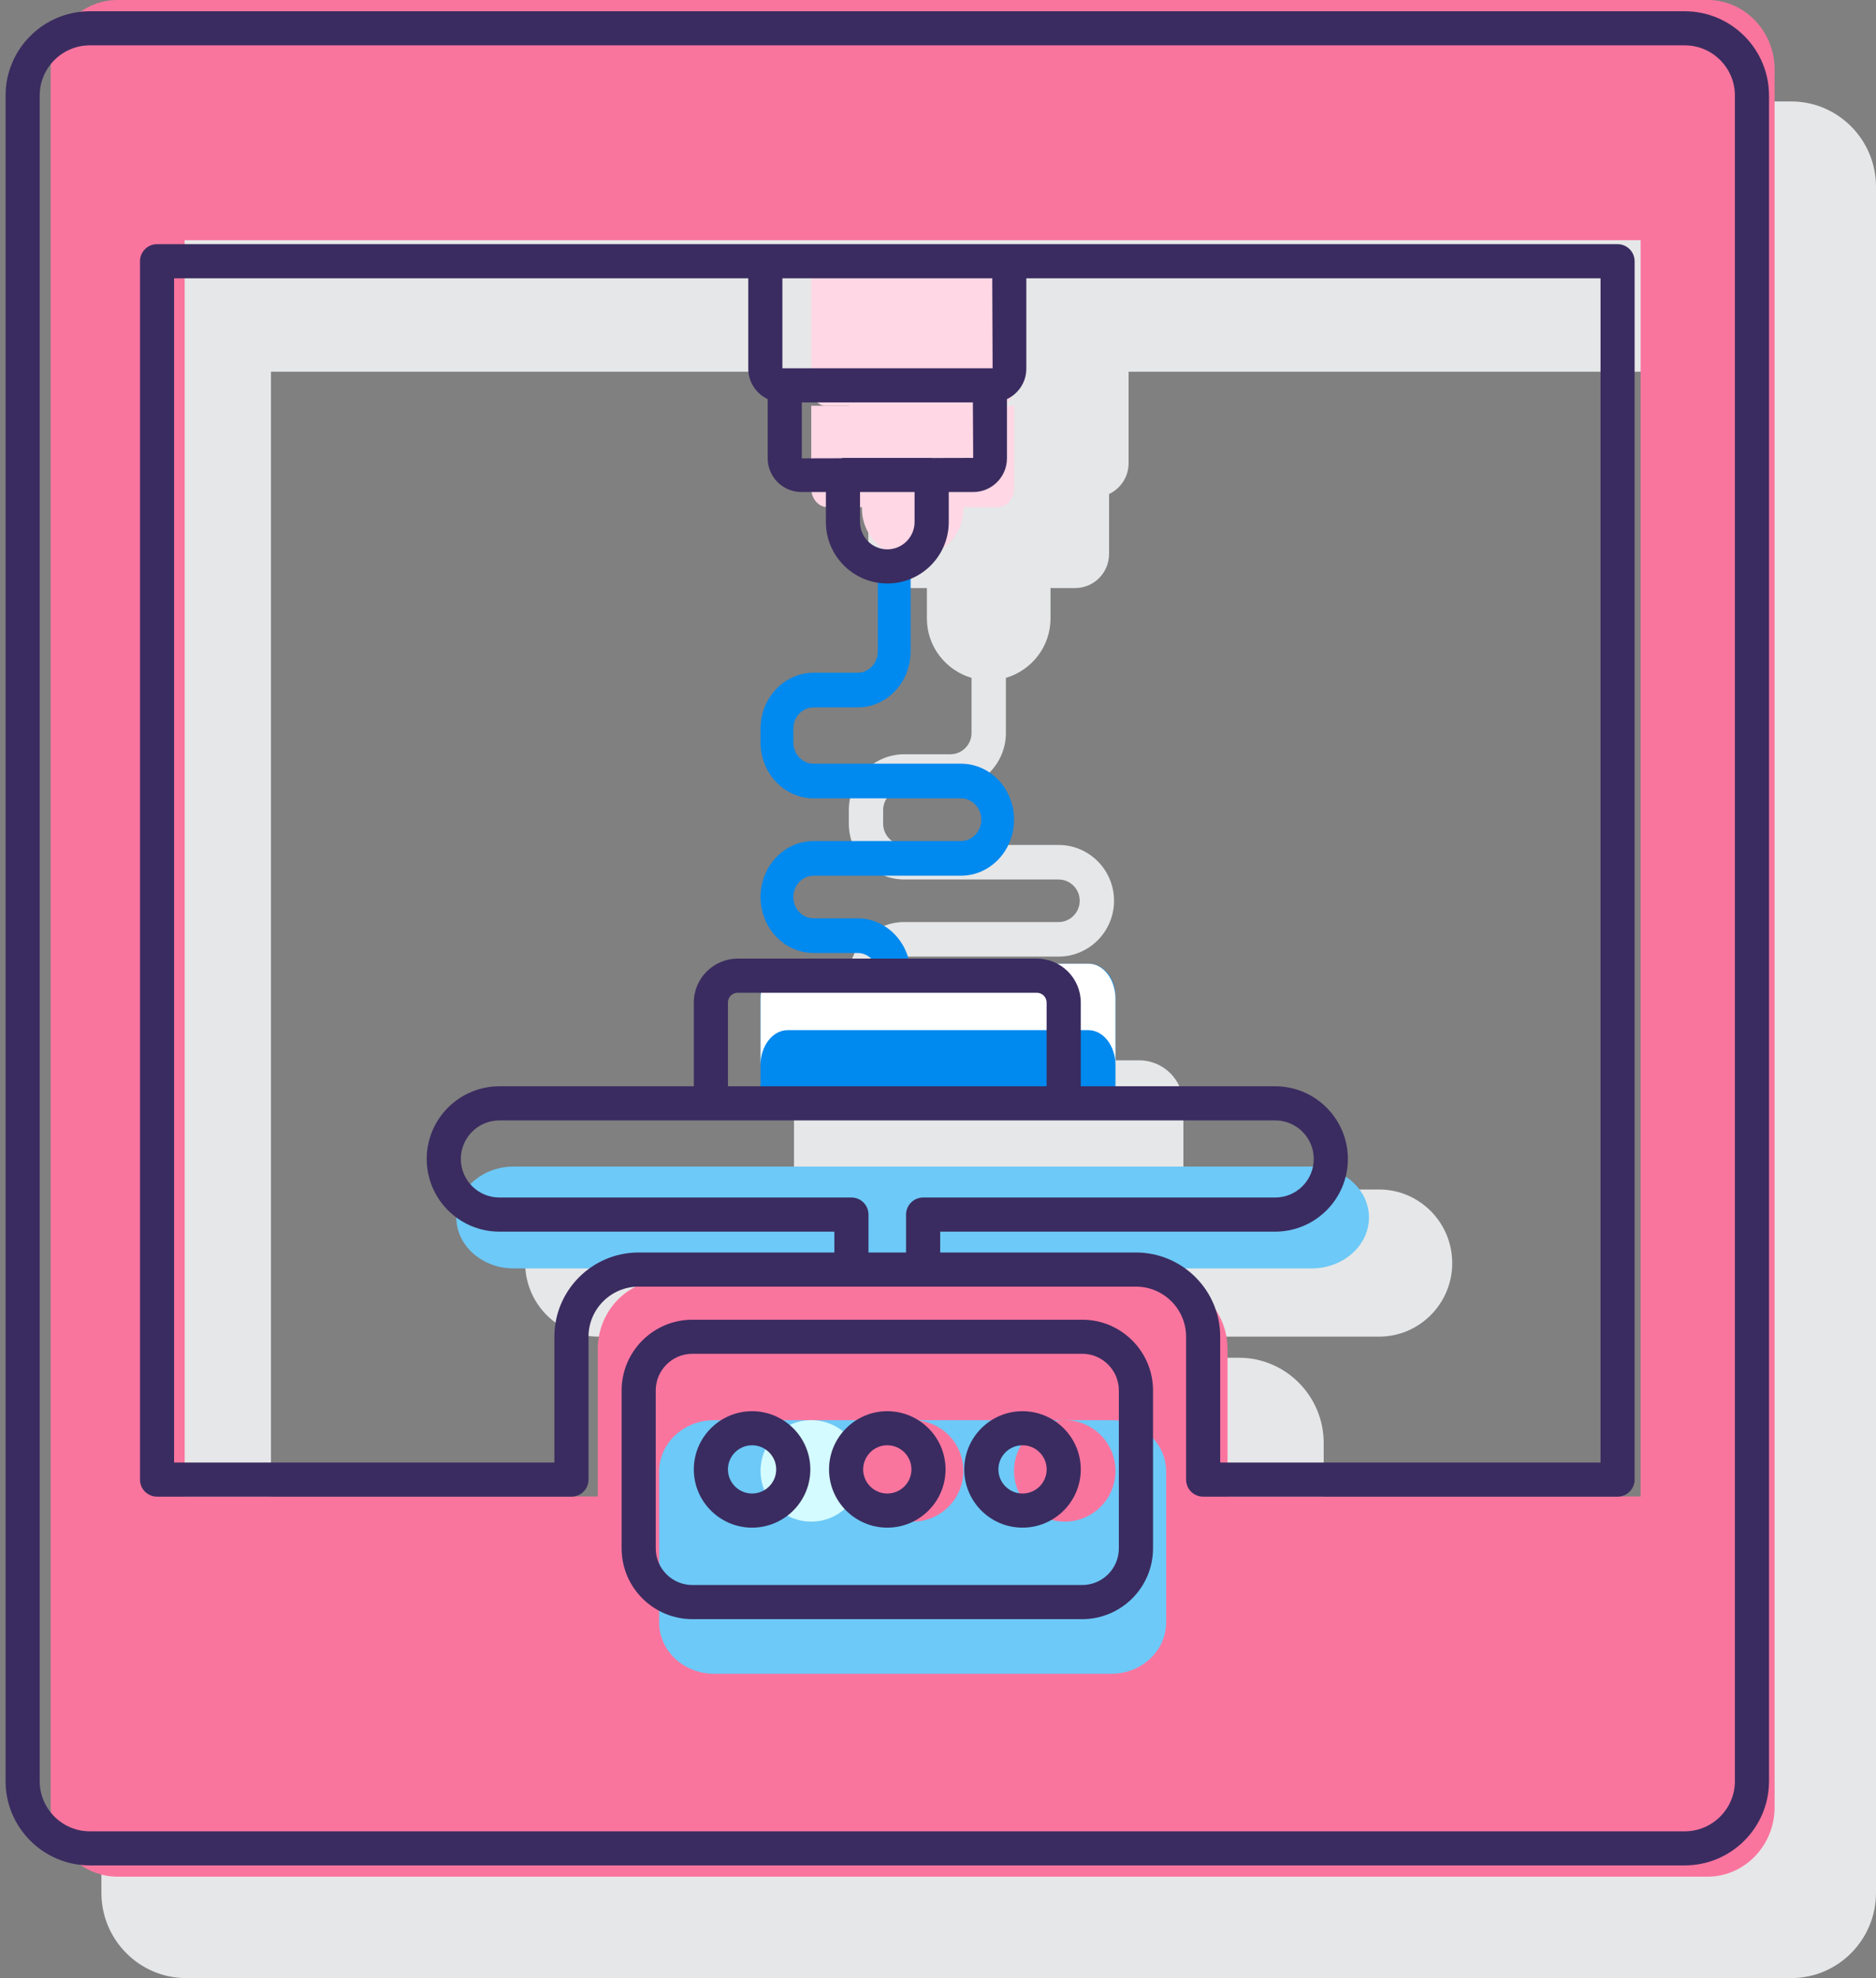 <?xml version="1.0" encoding="UTF-8"?>
<svg width="37px" height="39px" viewBox="0 0 37 39" version="1.1" xmlns="http://www.w3.org/2000/svg" xmlns:xlink="http://www.w3.org/1999/xlink">
    <rect x="0" y="0" width="37" height="39" fill="#808080" stroke="none"/>
    <!-- Generator: Sketch 53.2 (72643) - https://sketchapp.com -->
    <title>3d-printer</title>
    <desc>Created with Sketch.</desc>
    <g id="Website" stroke="none" stroke-width="1" fill="none" fill-rule="evenodd">
        <g id="Landingpage" transform="translate(-276, -469)" fill-rule="nonzero">
            <g id="Group-6" transform="translate(13, 469)">
                <g id="3d-printer" transform="translate(263, 0)">
                    <path d="M35.327,2 L3.672,2 C2.75,2 2,2.754 2,3.681 L2,37.319 C2,38.246 2.75,39 3.672,39 L35.328,39 C36.25,39 37,38.246 37,37.319 L37,3.681 C37,2.754 36.25,2 35.327,2 Z M24.435,26.769 L20.55,26.769 L20.55,26.353 L27.199,26.353 C27.995,26.353 28.642,25.703 28.642,24.903 C28.642,24.103 27.995,23.452 27.199,23.452 L23.34,23.452 L23.34,21.781 C23.34,21.298 22.949,20.905 22.468,20.905 L19.839,20.905 L19.839,20.798 C19.839,20.192 19.348,19.698 18.744,19.698 L17.835,19.698 C17.605,19.698 17.418,19.51 17.418,19.279 C17.418,19.048 17.606,18.86 17.835,18.86 L20.878,18.86 C21.481,18.86 21.972,18.366 21.972,17.759 C21.972,17.153 21.481,16.659 20.878,16.659 L17.835,16.659 C17.605,16.659 17.418,16.471 17.418,16.24 L17.418,15.972 C17.418,15.741 17.606,15.553 17.835,15.553 L18.744,15.553 C19.348,15.553 19.839,15.059 19.839,14.452 L19.839,13.365 C20.345,13.216 20.719,12.751 20.719,12.194 L20.719,11.594 L21.205,11.594 C21.574,11.594 21.874,11.293 21.874,10.922 L21.874,9.74 C22.101,9.632 22.259,9.402 22.259,9.134 L22.259,7.329 L33.655,7.329 L33.655,30.961 L26.107,30.961 L26.107,28.451 C26.107,27.523 25.357,26.769 24.435,26.769 Z M17.126,9.74 L17.126,10.922 C17.126,11.292 17.426,11.594 17.795,11.594 L18.281,11.594 L18.281,12.194 C18.281,12.75 18.655,13.216 19.161,13.365 L19.161,14.452 C19.161,14.683 18.974,14.871 18.745,14.871 L17.836,14.871 C17.232,14.871 16.741,15.365 16.741,15.971 L16.741,16.24 C16.741,16.846 17.232,17.34 17.836,17.34 L20.878,17.34 C21.108,17.34 21.295,17.528 21.295,17.759 C21.295,17.99 21.108,18.179 20.878,18.179 L17.836,18.179 C17.232,18.179 16.741,18.672 16.741,19.278 C16.741,19.885 17.232,20.379 17.836,20.379 L18.745,20.379 C18.975,20.379 19.161,20.567 19.161,20.798 L19.161,20.904 L16.532,20.904 C16.051,20.904 15.66,21.298 15.66,21.781 L15.66,23.452 L11.801,23.452 C11.005,23.452 10.358,24.103 10.358,24.902 C10.358,25.702 11.005,26.353 11.801,26.353 L18.45,26.353 L18.45,26.769 L14.565,26.769 C13.643,26.769 12.892,27.523 12.892,28.45 L12.892,30.96 L5.344,30.96 L5.344,7.329 L16.741,7.329 L16.741,9.133 C16.741,9.402 16.899,9.632 17.126,9.74 L17.126,9.74 Z" id="Shape" fill="#E6E7E8"></path>
                    <path d="M17.637,20 C17.458,20 17.313,19.847 17.313,19.658 L17.313,19.21 C17.313,18.978 17.134,18.789 16.915,18.789 L16.046,18.789 C15.469,18.789 15,18.294 15,17.686 C15,17.077 15.469,16.582 16.046,16.582 L18.954,16.582 C19.174,16.582 19.353,16.393 19.353,16.161 C19.353,15.929 19.174,15.74 18.954,15.74 L16.046,15.74 C15.469,15.74 15,15.245 15,14.637 L15,14.368 C15,13.759 15.469,13.264 16.046,13.264 L16.915,13.264 C17.134,13.264 17.313,13.075 17.313,12.843 L17.313,11.342 C17.313,11.153 17.458,11 17.637,11 C17.816,11 17.96,11.153 17.96,11.342 L17.96,12.843 C17.96,13.452 17.491,13.947 16.915,13.947 L16.046,13.947 C15.826,13.947 15.647,14.136 15.647,14.368 L15.647,14.637 C15.647,14.869 15.826,15.057 16.046,15.057 L18.954,15.057 C19.531,15.057 20,15.553 20,16.161 C20,16.77 19.531,17.265 18.954,17.265 L16.046,17.265 C15.826,17.265 15.647,17.454 15.647,17.686 C15.647,17.918 15.826,18.106 16.046,18.106 L16.915,18.106 C17.491,18.106 17.96,18.602 17.96,19.21 L17.96,19.658 C17.96,19.847 17.816,20 17.637,20 Z" id="Path" fill="#0089EF"></path>
                    <path d="M25.871,25.008 C26.492,25.008 27,24.556 27,24.004 C27,23.452 26.492,23 25.871,23 L10.129,23 C9.508,23 9,23.452 9,24.004 C9,24.556 9.508,25.008 10.129,25.008 L17.273,25.008 L17.273,26 L18.727,26 L18.727,25.008 L25.871,25.008 Z" id="Path" fill="#6DC9F7"></path>
                    <path d="M33.679,0 L2.321,0 C1.594,0 1,0.615 1,1.366 L1,35.634 C1,36.385 1.594,37 2.321,37 L33.679,37 C34.406,37 35,36.385 35,35.634 L35,1.366 C35,0.615 34.406,2.46436397e-15 33.679,0 Z M32.357,29.504 L24.21,29.504 L24.21,26.6 C24.21,25.845 23.618,25.234 22.889,25.234 L13.111,25.234 C12.381,25.234 11.79,25.845 11.79,26.6 L11.79,29.504 L3.642,29.504 L3.642,4.735 L32.358,4.735 L32.358,29.504 L32.357,29.504 Z" id="Shape" fill="#FA759E"></path>
                    <path d="M13,31.987 L13,29.013 C13,28.454 13.484,28 14.081,28 L21.919,28 C22.516,28 23,28.454 23,29.013 L23,31.987 C23,32.546 22.516,33 21.919,33 L14.081,33 C13.484,33 13,32.546 13,31.987 Z" id="Path" fill="#6DC9F7"></path>
                    <path d="M16,8 L16,9.629 C16,9.834 16.145,10 16.324,10 L19.676,10 C19.855,10 20,9.834 20,9.629 L20,8 L16,8 Z" id="Path" fill="#FFD7E5"></path>
                    <path d="M16.273,8 L19.727,8 C19.878,8 20,7.82 20,7.598 L20,5 L16,5 L16,7.598 C16,7.82 16.122,8 16.273,8 L16.273,8 Z" id="Path" fill="#FFD7E5"></path>
                    <path d="M17,9 L17,10.03 C17,10.566 17.448,11 18,11 C18.552,11 19,10.566 19,10.03 L19,9 L17,9 Z" id="Path" fill="#FFD7E5"></path>
                    <path d="M21.467,19 L15.533,19 C15.239,19 15,19.283 15,19.632 L15,22 L22,22 L22,19.632 C22,19.283 21.761,19 21.467,19 Z" id="Path" fill="#0089EF"></path>
                    <path d="M21.467,19 L15.533,19 C15.239,19 15,19.308 15,19.689 L15,21 C15,20.62 15.239,20.311 15.533,20.311 L21.467,20.311 C21.761,20.311 22,20.62 22,21 L22,19.689 C22,19.308 21.762,19 21.467,19 Z" id="Path" fill="#FFFFFF"></path>
                    <circle id="Oval" fill="#D4FBFF" cx="16" cy="29" r="1"></circle>
                    <circle id="Oval" fill="#FA759E" cx="18" cy="29" r="1"></circle>
                    <circle id="Oval" fill="#FA759E" cx="21" cy="29" r="1"></circle>
                    <g id="Group" fill="#3A2C60">
                        <path d="M33.228,0.222 L1.772,0.222 C0.856,0.222 0.11,0.967 0.11,1.883 L0.11,35.117 C0.11,36.033 0.856,36.778 1.772,36.778 L33.228,36.778 C34.145,36.778 34.89,36.033 34.89,35.117 L34.89,1.883 C34.89,0.967 34.144,0.222 33.228,0.222 Z M34.217,35.117 C34.217,35.662 33.773,36.106 33.228,36.106 L1.772,36.106 C1.227,36.106 0.783,35.662 0.783,35.117 L0.783,1.883 C0.783,1.338 1.227,0.894 1.772,0.894 L33.228,0.894 C33.773,0.894 34.217,1.338 34.217,1.883 L34.217,35.117 Z" id="Shape"></path>
                        <path d="M31.903,4.814 L3.098,4.814 C2.911,4.814 2.761,4.965 2.761,5.15 L2.761,29.172 C2.761,29.357 2.911,29.508 3.098,29.508 L11.271,29.508 C11.457,29.508 11.607,29.357 11.607,29.172 L11.607,26.355 C11.607,25.81 12.051,25.367 12.596,25.367 L22.404,25.367 C22.949,25.367 23.393,25.81 23.393,26.355 L23.393,29.172 C23.393,29.357 23.543,29.508 23.729,29.508 L31.903,29.508 C32.089,29.508 32.239,29.357 32.239,29.172 L32.239,5.15 C32.239,4.965 32.089,4.814 31.903,4.814 Z M19.194,9.028 L18.385,9.03 C18.381,9.03 18.378,9.028 18.375,9.028 L16.626,9.028 C16.614,9.028 16.604,9.033 16.593,9.035 L15.814,9.037 L15.814,7.934 L19.188,7.934 L19.194,9.028 Z M16.962,9.701 L18.038,9.701 L18.038,10.293 C18.038,10.589 17.796,10.831 17.5,10.831 C17.203,10.831 16.962,10.59 16.962,10.293 L16.962,9.701 L16.962,9.701 Z M19.57,5.487 L19.577,7.261 L19.523,7.261 L15.477,7.261 L15.431,7.261 L15.431,5.487 L19.57,5.487 Z M16.793,23.61 L9.849,23.61 C9.43,23.61 9.089,23.269 9.089,22.85 C9.089,22.431 9.43,22.09 9.849,22.09 L14.021,22.09 L20.979,22.09 L25.151,22.09 C25.57,22.09 25.911,22.431 25.911,22.85 C25.911,23.269 25.57,23.61 25.151,23.61 L18.207,23.61 C18.021,23.61 17.87,23.761 17.87,23.947 L17.87,24.694 L17.129,24.694 L17.129,23.947 C17.129,23.761 16.979,23.61 16.793,23.61 Z M20.643,21.417 L14.357,21.417 L14.357,19.766 C14.357,19.659 14.444,19.573 14.551,19.573 L20.449,19.573 C20.555,19.573 20.642,19.659 20.642,19.766 L20.642,21.417 L20.643,21.417 Z M31.566,28.835 L24.066,28.835 L24.066,26.355 C24.066,25.439 23.32,24.694 22.404,24.694 L18.543,24.694 L18.543,24.283 L25.15,24.283 C25.941,24.283 26.584,23.64 26.584,22.85 C26.584,22.06 25.941,21.417 25.15,21.417 L21.316,21.417 L21.316,19.766 C21.316,19.288 20.927,18.9 20.449,18.9 L14.551,18.9 C14.073,18.9 13.684,19.288 13.684,19.766 L13.684,21.417 L9.849,21.417 C9.059,21.417 8.416,22.06 8.416,22.85 C8.416,23.64 9.059,24.283 9.849,24.283 L16.456,24.283 L16.456,24.694 L12.596,24.694 C11.68,24.694 10.934,25.439 10.934,26.355 L10.934,28.835 L3.434,28.835 L3.434,5.487 L14.758,5.487 L14.758,7.269 C14.758,7.535 14.915,7.762 15.141,7.869 L15.141,9.036 C15.141,9.403 15.439,9.701 15.806,9.701 L16.289,9.701 L16.289,10.293 C16.289,10.96 16.832,11.504 17.5,11.504 C18.168,11.504 18.712,10.961 18.712,10.293 L18.712,9.701 L19.195,9.701 C19.562,9.701 19.86,9.403 19.86,9.036 L19.86,7.869 C20.085,7.762 20.242,7.535 20.242,7.269 L20.242,5.487 L31.567,5.487 L31.567,28.835 L31.566,28.835 Z" id="Shape"></path>
                        <path d="M21.344,26.019 L13.656,26.019 C12.886,26.019 12.26,26.645 12.26,27.415 L12.26,30.527 C12.26,31.297 12.886,31.923 13.656,31.923 L21.344,31.923 C22.114,31.923 22.741,31.297 22.741,30.527 L22.741,27.415 C22.741,26.645 22.114,26.019 21.344,26.019 Z M22.067,30.527 C22.067,30.926 21.743,31.25 21.344,31.25 L13.656,31.25 C13.257,31.25 12.933,30.926 12.933,30.527 L12.933,27.415 C12.933,27.016 13.258,26.691 13.656,26.691 L21.344,26.691 C21.743,26.691 22.067,27.016 22.067,27.415 L22.067,30.527 Z" id="Shape"></path>
                        <path d="M14.833,27.823 C14.2,27.823 13.684,28.338 13.684,28.971 C13.684,29.604 14.2,30.119 14.833,30.119 C15.467,30.119 15.982,29.604 15.982,28.971 C15.982,28.338 15.467,27.823 14.833,27.823 Z M14.833,29.446 C14.571,29.446 14.357,29.233 14.357,28.971 C14.357,28.708 14.571,28.495 14.833,28.495 C15.095,28.495 15.309,28.708 15.309,28.971 C15.309,29.233 15.095,29.446 14.833,29.446 Z" id="Shape"></path>
                        <path d="M17.5,27.823 C16.867,27.823 16.351,28.338 16.351,28.971 C16.351,29.604 16.867,30.119 17.5,30.119 C18.134,30.119 18.649,29.604 18.649,28.971 C18.649,28.338 18.134,27.823 17.5,27.823 Z M17.5,29.446 C17.238,29.446 17.024,29.233 17.024,28.971 C17.024,28.708 17.238,28.495 17.5,28.495 C17.762,28.495 17.976,28.708 17.976,28.971 C17.976,29.233 17.762,29.446 17.5,29.446 Z" id="Shape"></path>
                        <path d="M20.167,27.823 C19.533,27.823 19.018,28.338 19.018,28.971 C19.018,29.604 19.533,30.119 20.167,30.119 C20.8,30.119 21.316,29.604 21.316,28.971 C21.316,28.338 20.8,27.823 20.167,27.823 Z M20.167,29.446 C19.905,29.446 19.691,29.233 19.691,28.971 C19.691,28.708 19.905,28.495 20.167,28.495 C20.429,28.495 20.643,28.708 20.643,28.971 C20.643,29.233 20.429,29.446 20.167,29.446 Z" id="Shape"></path>
                    </g>
                </g>
            </g>
        </g>
    </g>
</svg>